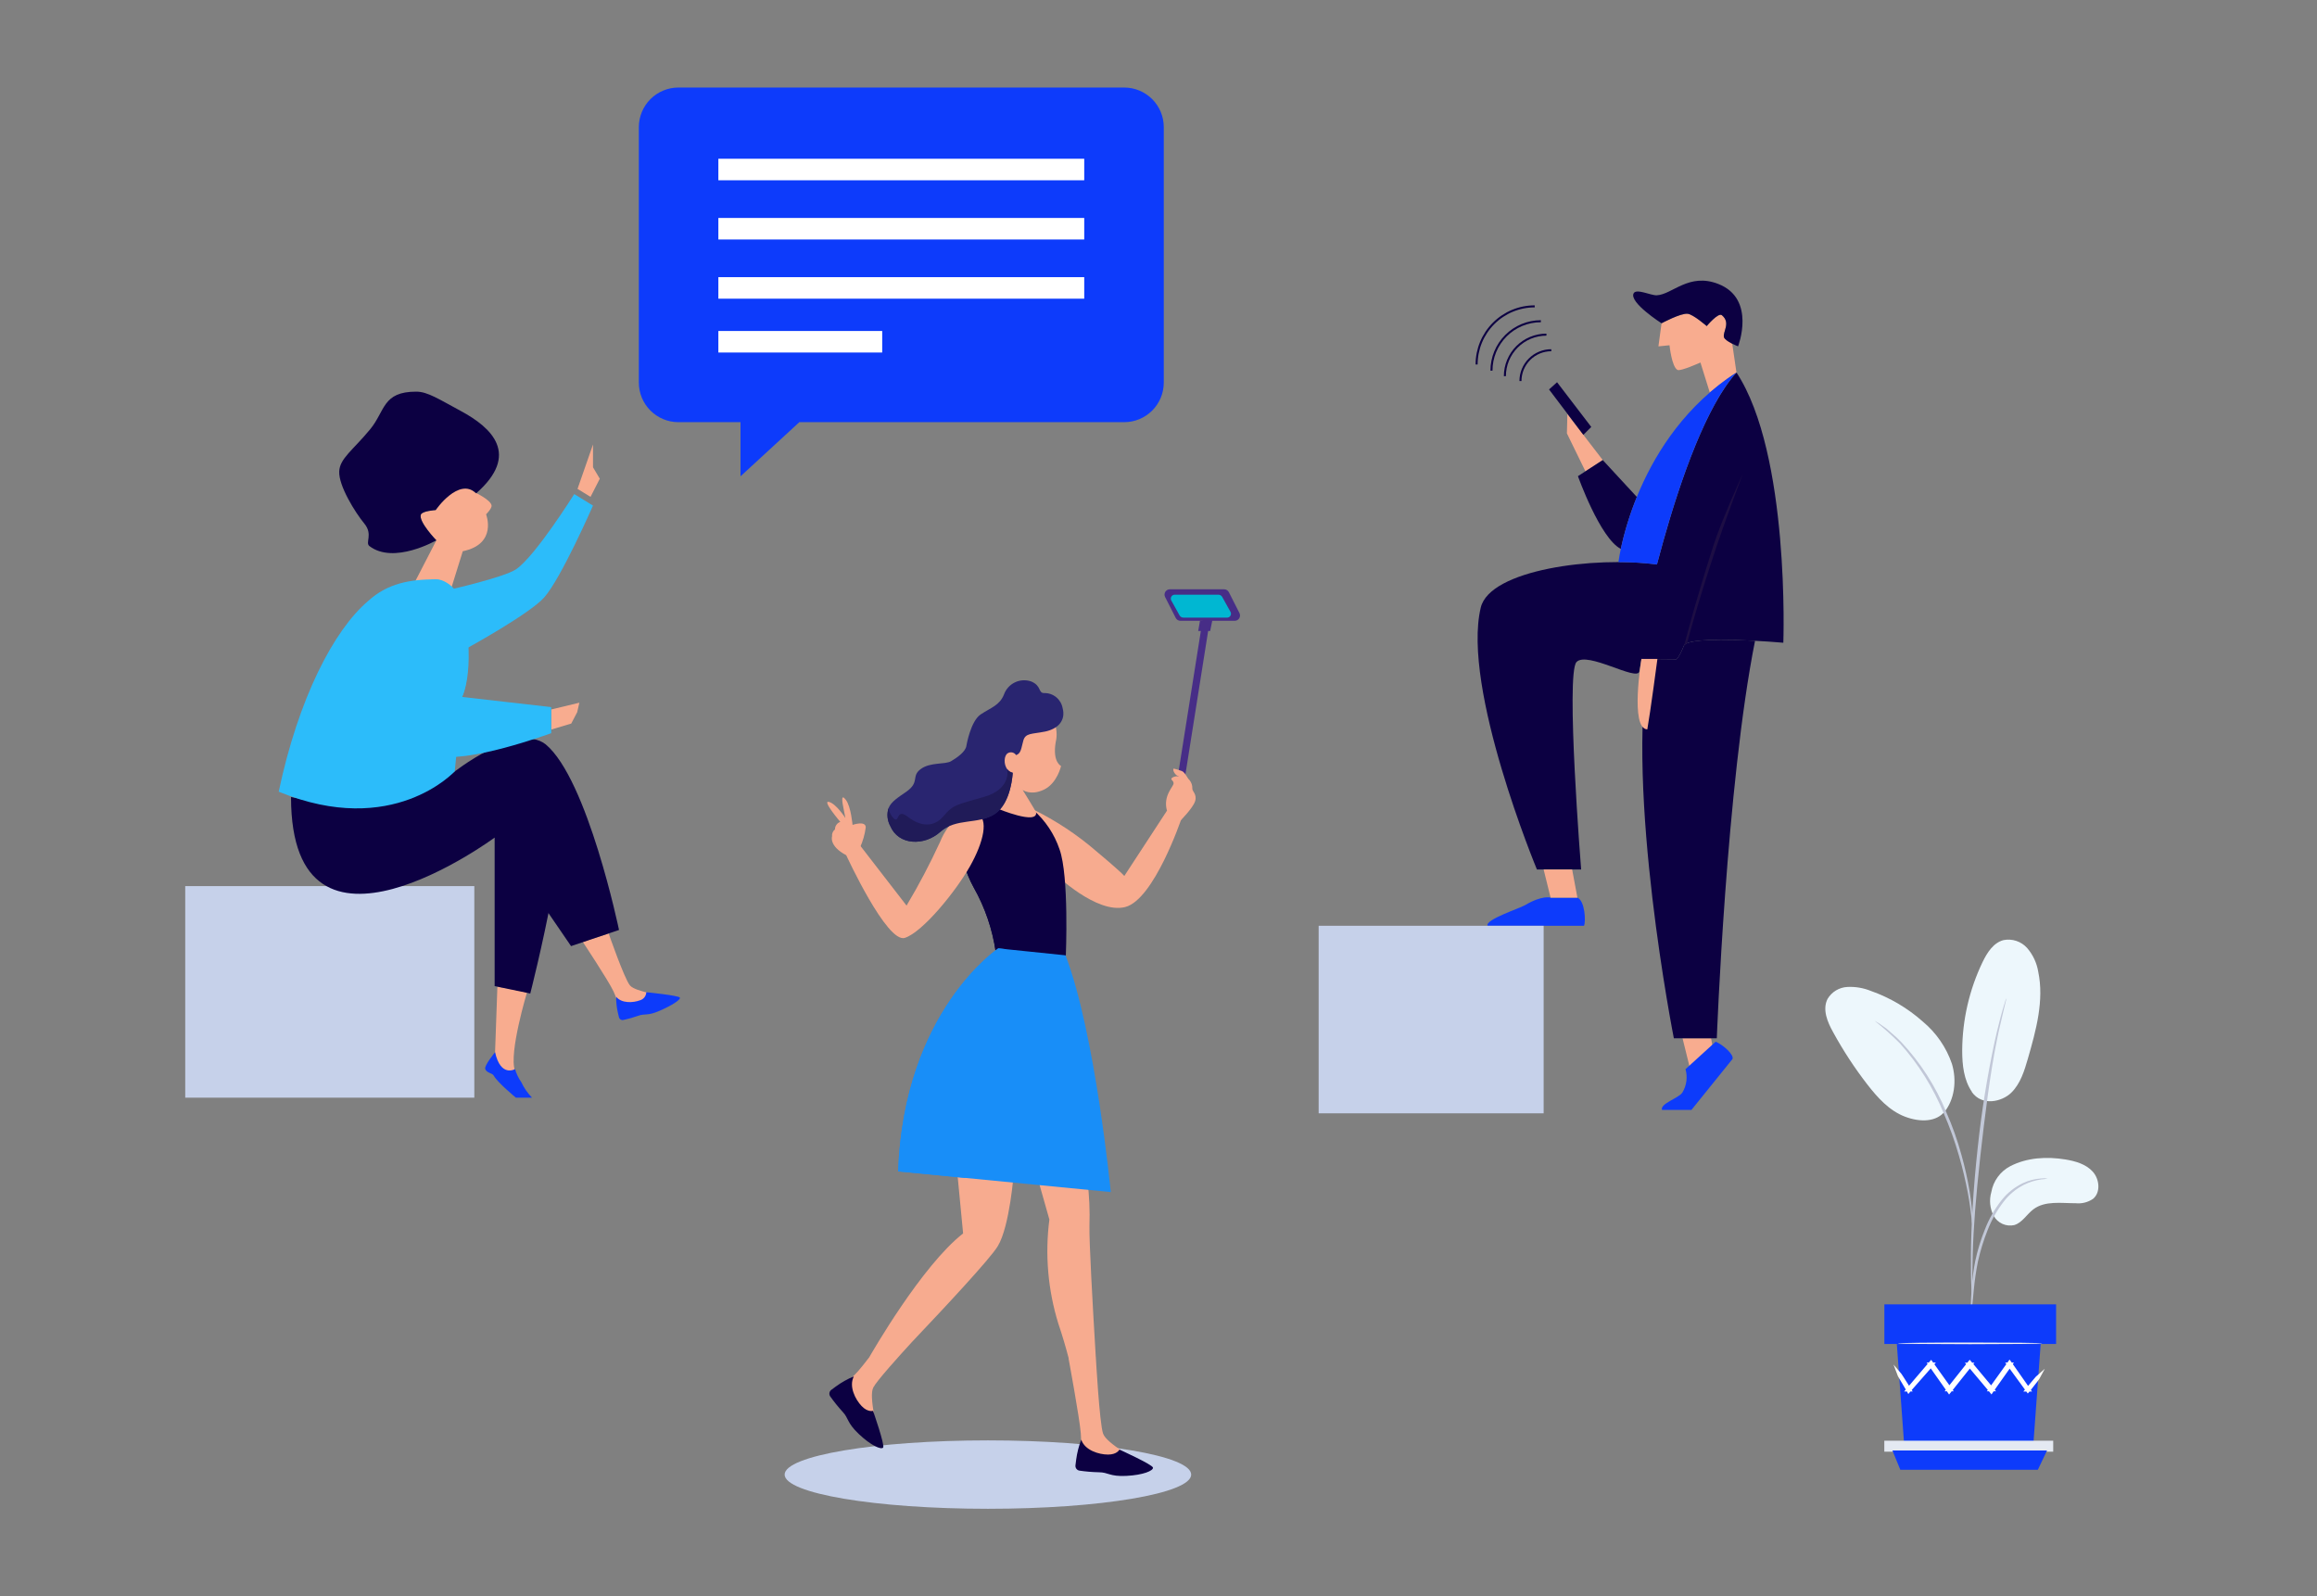 <?xml version="1.0" encoding="UTF-8"?> <svg xmlns="http://www.w3.org/2000/svg" width="688" height="474" viewBox="0 0 688 474" fill="none"><rect x="0" y="0" width="688" height="474" fill="#808080" stroke="none"/><g clip-path="url(#clip0)"><path d="M509.642 316.653H501.671L499.609 308.299H508.075L509.642 316.653Z" fill="#F8AC8F"></path><path d="M469.495 258.177H456.37C456.37 258.177 433.962 204.357 439.691 180.405C442.383 169.154 473.343 165.089 492.149 167.629L486.776 199.368C486.165 202.437 471.244 193.238 468.117 196.578C464.864 200.058 469.495 258.177 469.495 258.177Z" fill="#0C0042"></path><path d="M497.812 195.76L485.555 195.637C485.555 195.637 497.883 130.32 515.62 110.6C531.582 134.825 529.534 190.844 529.534 190.844C529.588 190.844 501.338 188.358 499.993 191.76C498.648 195.162 497.813 195.76 497.813 195.76" fill="#0C0042"></path><path d="M498.143 109.854C499.042 110.283 504.922 107.641 504.922 107.641L507.7 116.548C510.196 114.383 512.841 112.395 515.614 110.6L514.364 102.057C514.364 102.057 512.084 100.783 511.906 100.133C511.472 98.546 514.032 95.865 511.288 93.587C510.219 92.704 506.784 96.823 506.784 96.823C506.784 96.823 502.797 93.344 501.123 93.163C499.074 92.933 493.373 95.99 493.373 95.99L492.445 102.846L495.738 102.514C495.738 102.514 496.401 109.021 498.143 109.854Z" fill="#F8AC8F"></path><path d="M470.767 139.935L465.273 128.683L465.409 122.949L475.915 136.6L470.767 139.935Z" fill="#F8AC8F"></path><path d="M502.245 329.57H493.512C492.838 327.693 498.515 326.076 499.566 324.386C500.187 323.358 500.589 322.213 500.747 321.022C500.905 319.832 500.816 318.621 500.486 317.467L509.443 309.31C511.671 310.221 515.022 313.258 514.424 314.466L502.245 329.57Z" fill="#0D3BFB"></path><path d="M499.989 191.762C498.647 195.165 497.809 195.76 497.809 195.76L489.637 195.677C482.478 234.749 497.027 308.301 497.027 308.301H509.781C509.781 308.301 512.62 232.923 521.134 190.269C512.705 189.818 500.852 189.584 499.991 191.76" fill="#0C0042"></path><path d="M500.938 190.993L500.109 191.518C500.199 191.371 502.796 180.648 508.803 161.892C511.217 154.36 517.499 140.671 517.499 140.671C517.499 140.671 512.179 154.815 509.736 162.154C503.442 181.01 501.029 190.842 500.936 190.993" fill="#1D0E44"></path><path d="M489.147 216.57C483.926 216.434 487.406 195.652 487.406 195.652H492.146C492.146 195.652 490.031 211.657 489.147 216.57Z" fill="#F8AC8F"></path><path d="M470.155 129.115L459.965 115.638L462.347 113.496L472.505 126.773L470.155 129.115Z" fill="#0C0042"></path><path d="M516.094 102.841C516.094 102.841 512.233 101.335 511.906 100.132C511.472 98.548 514.032 95.864 511.284 93.589C510.218 92.703 506.782 96.823 506.782 96.823C506.782 96.823 502.797 93.344 501.121 93.162C499.072 92.931 493.371 95.988 493.371 95.988C493.371 95.988 483.695 89.806 485.081 87.102C485.87 85.571 490.226 87.765 491.947 87.679C496.584 87.449 501.474 80.899 510.218 84.311C521.567 88.734 516.094 102.841 516.094 102.841Z" fill="#0C0042"></path><path d="M441.693 274.886C441.015 273.008 451.165 269.762 452.879 268.745C457.926 265.743 460.424 266.532 460.424 266.532H468.393C470.622 267.443 470.94 273.671 470.342 274.886H441.693Z" fill="#0D3BFB"></path><path fill-rule="evenodd" clip-rule="evenodd" d="M391.555 330.576H458.363V274.885H391.555V330.576Z" fill="#C6D1EA"></path><path d="M451.477 113.147C451.477 110.717 452.443 108.388 454.161 106.671C455.878 104.953 458.208 103.989 460.636 103.989" stroke="#0C0042" stroke-width="0.6" stroke-miterlimit="10"></path><path d="M446.852 111.703C446.851 110.083 447.17 108.478 447.79 106.981C448.41 105.483 449.319 104.123 450.464 102.977C451.61 101.831 452.97 100.922 454.467 100.302C455.964 99.682 457.568 99.363 459.188 99.363" stroke="#0C0042" stroke-width="0.6" stroke-miterlimit="10"></path><path d="M442.871 110.053C442.871 106.162 444.416 102.43 447.167 99.678C449.917 96.926 453.648 95.379 457.538 95.378" stroke="#0C0042" stroke-width="0.6" stroke-miterlimit="10"></path><path d="M438.457 108.226C438.457 103.648 440.275 99.258 443.511 96.021C446.746 92.784 451.135 90.966 455.711 90.966" stroke="#0C0042" stroke-width="0.6" stroke-miterlimit="10"></path><path d="M481.274 162.974C482.41 157.708 484.005 152.551 486.043 147.565L475.913 136.604L468.547 141.383C468.547 141.383 475.094 159.806 481.274 162.982V162.974Z" fill="#0C0042"></path><path d="M491.999 167.614C497.321 147.376 505.606 121.719 515.613 110.598C485.948 129.791 480.875 164.591 480.57 166.902C484.391 166.895 488.209 167.133 491.999 167.614Z" fill="#0D3BFB"></path><path d="M468.392 266.531H460.425L458.359 258.177H466.825L468.392 266.531Z" fill="#F8AC8F"></path><path d="M138.716 192.458L133.645 175.061C133.645 175.061 149.711 171.424 153.236 169.034C158.962 165.147 170.508 146.705 170.508 146.705L176.075 150.121C176.075 150.121 166.708 171.555 161.63 177.352C157.365 182.22 138.715 192.449 138.715 192.449" fill="#2CBCFA"></path><path d="M123.437 172.327L129.576 160.434C129.576 160.434 124.189 154.868 124.979 152.786C125.38 151.714 129.372 151.448 129.372 151.448C129.372 151.448 135.908 141.272 141.074 146.239C141.074 146.239 145.758 148.433 145.97 150.111C146.081 150.99 144.338 152.713 144.338 152.713C144.338 152.713 147.817 161.526 137.415 163.676L134.006 174.617C134.006 174.617 122.644 174.409 123.434 172.323" fill="#F8AC8F"></path><path d="M173.047 279.674C173.047 279.674 180.643 291.106 182.157 294.345C183.671 297.584 183.293 298.502 183.293 298.502C184.761 298.655 186.218 298.894 187.657 299.218C189.264 299.642 195.773 297.561 196.303 296.401C196.833 295.242 188.704 294.605 187.04 292.577C185.375 290.549 180.729 277.168 180.729 277.168L173.047 279.674Z" fill="#F8AC8F"></path><path d="M182.954 295.957C182.941 297.564 183.116 299.167 183.477 300.732L183.787 302.028C183.855 302.313 184.032 302.559 184.28 302.714C184.528 302.869 184.827 302.92 185.112 302.857C186.571 302.54 188.009 302.134 189.418 301.64C191.558 300.838 192.11 301.748 195.741 300.179C199.371 298.61 202.2 296.84 201.869 296.211C201.538 295.581 191.91 294.615 191.91 294.615C191.89 295.166 191.695 295.696 191.354 296.129C191.013 296.561 190.542 296.874 190.011 297.021C188.024 297.762 184.592 297.994 182.955 295.957" fill="#0D3BFB"></path><path d="M146.879 315.948L153.647 320.607C153.53 319.653 153.276 318.722 152.891 317.841C151.059 312.606 156.494 294.645 156.494 294.645L147.692 292.952L146.879 315.948Z" fill="#F8AC8F"></path><path d="M153.184 325.927H157.974C156.667 324.583 155.593 323.03 154.797 321.332C153.965 320.147 153.337 318.831 152.939 317.439C152.939 317.439 148.669 319.992 147.004 312.427C147.004 312.427 143.741 316.403 144.079 317.397C144.51 318.658 146.158 318.542 146.628 319.414C147.687 321.382 153.184 325.927 153.184 325.927Z" fill="#0D3BFB"></path><path fill-rule="evenodd" clip-rule="evenodd" d="M55 325.927H140.844V263.107H55V325.927Z" fill="#C6D1EA"></path><path d="M157.452 295L146.877 292.803V248.7C146.877 248.7 86.414 293.346 86.414 236.65C107.082 241.166 121.06 240.094 134.401 229.543C142.777 230.141 160.359 222.646 165.706 229.123C172.066 238.161 157.456 295 157.456 295" fill="#0C0042"></path><path d="M183.811 276.131L169.566 280.926L134.402 229.545C134.402 229.545 153.49 214.342 162.008 220.999C174.491 231.328 183.809 276.131 183.809 276.131" fill="#0C0042"></path><path d="M129.573 160.434C129.573 160.434 116.968 167.693 109.707 162.152C108.345 161.11 110.853 158.712 108.181 155.463C105.45 152.149 100.545 144.278 100.728 139.986C100.893 136.119 104.82 133.644 109.885 127.5C114.434 122.006 113.514 116.27 123.633 116.29C126.974 116.29 130.459 118.609 136.814 122.023C146.061 126.993 154.537 134.93 141.399 146.48C136.233 141.509 129.366 151.45 129.366 151.45C129.366 151.45 125.37 151.715 124.973 152.791C124.18 154.873 129.563 160.437 129.563 160.437" fill="#0C0042"></path><path d="M175.352 147.533L171.488 145.164L176.085 131.972V138.755L178.1 142.145L175.352 147.533Z" fill="#F8AC8F"></path><path d="M135.028 229.025C135.028 229.025 116.756 249.061 82.758 235.072C88.623 207.257 99.144 187.083 109.284 178.477C115.096 173.175 121.706 172.015 129.574 172.015C131.962 172.015 136.706 174.646 137.914 181.526C141.12 199.778 137.201 206.945 137.201 206.945L135.028 229.025Z" fill="#2CBCFA"></path><path d="M163.672 216.626V210.662L172.036 208.647L171.39 211.464L169.62 214.847L163.672 216.626Z" fill="#F8AC8F"></path><path d="M137.203 206.94L163.669 209.956V217.708C163.669 217.708 137.776 227.191 129.67 224.17C119.649 220.434 109.367 192.332 120.133 177.421C123.058 173.372 133.077 166.357 136.706 180.667C141.263 198.633 137.203 206.942 137.203 206.942" fill="#2CBCFA"></path><path d="M201.442 25.995H333.818C335.36 25.995 336.888 26.299 338.314 26.889C339.739 27.48 341.034 28.345 342.125 29.436C343.217 30.527 344.082 31.823 344.673 33.248C345.263 34.674 345.567 36.202 345.568 37.746V113.6C345.567 115.144 345.263 116.672 344.673 118.098C344.082 119.523 343.217 120.819 342.125 121.91C341.034 123.001 339.739 123.867 338.314 124.457C336.888 125.047 335.36 125.351 333.818 125.351H237.351L219.889 141.423V125.351H201.442C198.327 125.351 195.339 124.113 193.136 121.909C190.933 119.706 189.695 116.717 189.695 113.6V37.759C189.694 36.215 189.996 34.685 190.586 33.258C191.175 31.831 192.04 30.534 193.131 29.441C194.222 28.349 195.518 27.482 196.944 26.891C198.37 26.299 199.898 25.995 201.442 25.995Z" fill="#0D3BFB"></path><path d="M213.309 53.529H321.947V47.137H213.309V53.529Z" fill="white"></path><path d="M213.309 71.11H321.947V64.718H213.309V71.11Z" fill="white"></path><path d="M213.309 88.688H321.947V82.296H213.309V88.688Z" fill="white"></path><path d="M213.309 104.672H261.958V98.279H213.309V104.672Z" fill="white"></path><path d="M255.3 251.81C256.198 249.86 256.796 247.785 257.073 245.656C257.036 243.569 253.152 244.936 253.152 244.936C253.152 244.936 252.682 239.538 251.208 237.559C249.733 235.581 249.949 237.596 250.56 240.51C251.171 243.425 250.991 242.848 250.991 242.848C250.991 242.848 248.294 238.64 246.136 238.098C243.978 237.556 249.516 244.038 249.516 244.038C249.051 244.195 248.648 244.496 248.364 244.896C248.079 245.297 247.929 245.777 247.933 246.268C247.625 246.507 247.383 246.821 247.232 247.181C247.081 247.541 247.025 247.933 247.07 248.321C247.07 248.321 246.063 251.199 251.28 253.934C256.498 256.67 255.309 251.81 255.309 251.81" fill="#F7AB8F"></path><path d="M353.71 437.843C353.71 443.454 326.687 448 293.347 448C260.006 448 232.988 443.454 232.988 437.843C232.988 432.233 260.011 427.687 293.347 427.687C326.682 427.687 353.707 432.233 353.707 437.843" fill="#C6D1EA"></path><path fill-rule="evenodd" clip-rule="evenodd" d="M357.529 181.32L359.646 181.651L350.761 237.73L348.645 237.399L357.529 181.32Z" fill="#472D87"></path><path d="M306.746 240.329C313.54 243.661 319.876 247.854 325.598 252.806C325.598 252.806 332.408 258.467 333.849 260.096L346.513 240.711L350.733 243.302C350.733 243.302 342.675 267.103 334.137 269.315C325.598 271.527 313.125 259.334 313.125 259.334L306.746 240.329Z" fill="#F7AB8F"></path><path d="M350.398 243.784C350.398 243.784 354.19 239.993 354.86 237.931C355.531 235.868 353.997 234.956 354.044 234.188C354.099 233.246 353.79 232.319 353.181 231.598C352.606 231.164 351.934 229.389 350.973 228.957C350.206 228.667 349.422 228.428 348.624 228.24C348.096 228.046 348.432 229.964 350.016 230.539C349.335 230.407 348.63 230.545 348.05 230.925C347.329 231.548 348.48 231.644 348.48 232.604C348.48 233.563 345.267 236.249 346.514 240.714C347.761 245.179 350.398 243.784 350.398 243.784Z" fill="#F7AB8F"></path><path d="M316.48 283.843L298.383 283.099L295.756 282.985C294.791 276.149 292.548 269.557 289.144 263.551C286.675 259.047 285.27 254.036 285.037 248.904C284.931 247.06 285.053 245.21 285.399 243.395C292.878 235.631 306.846 240.517 306.846 240.517C310.41 243.655 313.087 247.676 314.609 252.175C317.484 260.098 316.48 283.843 316.48 283.843Z" fill="#0C0042"></path><path d="M298.744 281.837C298.597 282.209 298.451 282.571 298.292 282.909L295.663 282.795C294.699 275.96 292.457 269.368 289.053 263.363C286.584 258.858 285.179 253.847 284.945 248.715L291.748 243.353C292.019 248.407 292.649 253.434 293.633 258.398C295.234 266.207 304.233 267.471 298.744 281.837Z" fill="#0C0042"></path><path d="M327.54 425.671C326.462 422.504 325.387 402.865 325.387 402.865H325.374C324.449 387.576 323.386 368.578 323.495 363.929C323.645 359.506 323.452 355.078 322.917 350.686L308.145 349.917L311.598 362.106C310.254 372.512 311.17 383.086 314.285 393.105C315.475 396.592 316.487 400.079 317.344 403.377H317.294C317.294 403.377 320.569 421.048 320.926 425.579C321.284 430.111 320.43 431.047 320.43 431.047C322.111 431.895 323.741 432.84 325.312 433.877C327.04 435.1 335.747 435.534 336.897 434.374C338.046 433.214 328.615 428.832 327.542 425.666" fill="#F7AB8F"></path><path d="M321.065 427.47C320.33 429.382 319.823 431.375 319.554 433.406C319.465 434.122 319.388 434.669 319.344 435.09C319.296 435.461 319.397 435.836 319.625 436.133C319.852 436.43 320.189 436.624 320.559 436.674C322.443 436.949 324.341 437.108 326.244 437.151C329.159 437.151 329.409 438.476 334.448 438.23C339.486 437.983 342.469 436.684 342.362 435.782C342.254 434.881 332.397 430.421 332.397 430.421C332.397 430.421 331.713 431.899 329.015 431.899C326.317 431.899 322.108 430.638 321.065 427.472" fill="#0C0042"></path><path d="M270.947 398.309C280.461 388.287 293.924 373.86 296.241 370.079C299.885 364.131 301.045 348.007 301.045 348.007L284.16 347.239L285.982 366.24C273.737 375.779 258.858 401.697 258.101 403.023C256.733 404.806 255.545 406.299 254.806 407.125C251.775 410.517 250.5 410.535 250.5 410.535C251.055 412.334 251.505 414.164 251.847 416.016C252.155 418.11 257.851 424.71 259.479 424.748C261.107 424.786 257.776 414.934 259.322 411.967C260.367 409.96 266.856 402.758 270.952 398.302" fill="#F7AB8F"></path><path d="M309.123 209.664C310.88 210.776 312.245 212.412 313.025 214.341C313.804 216.269 313.959 218.394 313.467 220.416C312.485 226.347 315.067 227.436 315.067 227.436C315.067 227.436 313.949 232.551 310.004 234.454C306.059 236.358 303.667 234.559 303.667 234.559C303.667 234.559 307.63 240.979 307.66 241.199C308.184 245.08 296.318 240.131 296.318 240.131C296.318 240.131 296.294 233.818 295.453 232.13C294.612 230.441 287.68 223.227 291.975 215.639C296.27 208.05 304.339 206.649 309.114 209.664" fill="#F7AB8F"></path><path d="M310.272 217.226C306.391 218.015 304.518 217.586 303.865 219.889C303.213 222.192 303.221 223.7 301.712 224.213C301.46 223.817 301.063 223.535 300.606 223.427C300.148 223.319 299.667 223.393 299.264 223.635C298.105 224.298 297.923 226.988 299.163 228.49C299.553 228.98 300.098 229.322 300.708 229.46C300.708 229.46 300.347 238.454 295.382 241.693C290.416 244.932 283.943 242.777 279.194 247.02C274.446 251.263 266.818 251.049 264.37 245.295C263.922 244.488 263.644 243.598 263.553 242.68C263.461 241.762 263.559 240.834 263.839 239.955C264.615 238.026 266.692 236.774 269.119 235.081C273.225 232.201 270.482 230.542 273.361 228.377C276.24 226.211 280.625 227.089 282.433 226.006C284.24 224.922 286.752 223.189 286.966 221.4C286.966 221.4 288.185 214.133 291.209 212.121C294.234 210.11 296.818 209.457 298.113 206.218C298.677 204.64 299.84 203.347 301.35 202.621C302.859 201.894 304.595 201.792 306.179 202.336C309.34 203.635 308.188 205.79 310.062 205.79C311.354 205.759 312.616 206.192 313.618 207.009C314.62 207.826 315.297 208.975 315.528 210.247C316.531 213.927 314.153 216.444 310.27 217.234" fill="#292570"></path><path d="M279.115 250.047C281.634 243.713 286.6 240.041 290.124 241.552C293.649 243.063 292.138 249.974 287.971 257.316C283.804 264.657 274.012 276.751 268.686 278.479C263.361 280.207 251.273 253.932 251.273 253.932L255.227 250.832L269.187 268.892C272.833 262.789 276.147 256.494 279.115 250.034" fill="#F7AB8F"></path><path d="M329.823 353.955L286.669 349.758L266.688 347.816C268.415 300.212 296.429 281.602 296.429 281.602L298.747 281.838L316.392 283.66C325.216 306.651 329.83 353.961 329.83 353.961" fill="#188EF8"></path><path d="M366.633 184.332H350.511C350.22 184.332 349.934 184.252 349.687 184.099C349.439 183.947 349.238 183.729 349.106 183.469L345.959 177.264C345.837 177.024 345.779 176.756 345.79 176.487C345.801 176.218 345.881 175.956 346.022 175.726C346.163 175.496 346.361 175.307 346.596 175.175C346.831 175.044 347.096 174.974 347.365 174.974H363.486C363.778 174.975 364.063 175.056 364.312 175.208C364.56 175.361 364.761 175.579 364.893 175.839L368.04 182.044C368.161 182.285 368.22 182.552 368.209 182.821C368.198 183.09 368.118 183.352 367.977 183.582C367.836 183.811 367.638 184.001 367.403 184.132C367.168 184.264 366.903 184.333 366.633 184.332Z" fill="#472D87"></path><path d="M364.282 183.385H351.398C351.172 183.389 350.949 183.332 350.752 183.222C350.555 183.111 350.391 182.95 350.276 182.755L347.765 178.24C347.678 178.057 347.64 177.855 347.656 177.653C347.671 177.451 347.739 177.257 347.853 177.089C347.966 176.921 348.122 176.787 348.304 176.698C348.486 176.609 348.688 176.57 348.89 176.583H361.773C361.999 176.579 362.222 176.635 362.419 176.745C362.617 176.856 362.781 177.016 362.896 177.211L365.405 181.728C365.494 181.911 365.534 182.114 365.52 182.317C365.505 182.52 365.438 182.716 365.324 182.885C365.21 183.053 365.054 183.189 364.871 183.279C364.688 183.368 364.485 183.407 364.282 183.393" fill="#00B7D2"></path><path d="M359.991 184.152L359.345 187.355H355.789L356.329 184.261L359.991 184.152Z" fill="#472D87"></path><path d="M284.13 334.205C284.463 339.459 285.313 344.668 286.668 349.756L266.688 347.816C268.413 300.212 296.427 281.601 296.427 281.601L298.746 281.838C297.707 283.925 282.691 314.591 284.135 334.205" fill="#188EF8"></path><path d="M300.704 229.459C300.704 229.459 300.345 238.452 295.379 241.692C290.413 244.931 283.94 242.775 279.188 247.02C274.436 251.265 266.812 251.05 264.364 245.292C263.917 244.485 263.64 243.595 263.549 242.677C263.458 241.76 263.555 240.833 263.834 239.954C264.026 241.133 264.582 242.222 265.424 243.068C267.207 244.48 265.989 239.773 269.656 242.595C273.323 245.416 277.275 245.791 280.182 242.313C283.089 238.835 284.232 238.926 292.31 236.58C300.388 234.234 299.079 228.488 299.079 228.488H299.16C299.549 228.978 300.094 229.321 300.704 229.459Z" fill="#201B58"></path><path d="M253.549 408.669C251.657 409.458 249.865 410.467 248.209 411.675C247.632 412.104 247.188 412.43 246.849 412.684C246.699 412.793 246.572 412.931 246.476 413.089C246.379 413.248 246.315 413.424 246.286 413.607C246.258 413.79 246.266 413.977 246.31 414.158C246.354 414.338 246.433 414.508 246.542 414.657C247.643 416.211 248.837 417.696 250.12 419.103C252.133 421.212 251.342 422.315 255.001 425.785C258.66 429.254 261.658 430.523 262.235 429.826C262.811 429.128 259.237 418.91 259.237 418.91C259.237 418.91 257.698 419.434 255.833 417.481C253.968 415.527 251.977 411.612 253.549 408.671" fill="#0C0042"></path><path d="M586.519 283.547L586.43 283.481L586.519 283.547Z" fill="#0E356C"></path></g><path d="M596.914 346.273C601.893 343.695 607.762 343.367 613.315 344.281C616.291 344.773 619.395 345.663 621.41 347.889C623.425 350.115 623.824 354.063 621.492 355.973C619.999 356.992 618.195 357.452 616.396 357.273C612.062 357.273 607.247 356.465 603.791 359.065C601.811 360.553 600.499 363.025 598.133 363.751C596.95 364.022 595.712 363.902 594.605 363.407C593.497 362.913 592.581 362.071 591.994 361.01C590.871 358.843 590.619 356.328 591.291 353.981C591.573 352.35 592.227 350.807 593.202 349.47C594.177 348.133 595.448 347.039 596.914 346.273Z" fill="#EDF7FC"></path><path d="M585.483 324.213C588.541 328.571 594.469 327.13 597.199 324.471C599.928 321.812 601.111 317.957 602.166 314.291C604.579 305.891 607.016 297.081 605.223 288.517C604.793 285.916 603.654 283.484 601.931 281.488C601.065 280.52 599.961 279.794 598.728 279.383C597.495 278.972 596.177 278.89 594.902 279.145C591.915 279.93 590.052 282.859 588.705 285.647C584.755 293.867 582.686 302.863 582.648 311.983C582.648 316.224 583.129 320.675 585.519 324.178" fill="#EDF7FC"></path><path d="M577.141 330.469C580.444 326.533 581.077 320.804 579.601 315.884C577.926 310.993 574.94 306.657 570.967 303.349C566.452 299.333 561.2 296.234 555.503 294.223C553.296 293.332 550.921 292.932 548.544 293.051C547.355 293.113 546.199 293.465 545.177 294.078C544.156 294.691 543.301 295.545 542.687 296.566C541.058 299.729 542.617 303.442 544.339 306.523C547.302 311.935 550.686 317.106 554.46 321.987C557.506 325.912 560.997 329.789 565.637 331.558C570.276 333.327 575.091 333.128 577.551 329.907" fill="#EDF7FC"></path><path d="M585.342 389.935C585.504 389.287 585.595 388.623 585.611 387.955L586.138 382.554C586.395 379.896 586.786 377.253 587.31 374.635C588.018 371.439 588.982 368.305 590.192 365.263C591.371 362.231 592.977 359.383 594.96 356.804C596.574 354.703 598.635 352.987 600.993 351.779C602.596 350.991 604.311 350.457 606.077 350.197C606.742 350.173 607.401 350.079 608.045 349.916C607.38 349.839 606.708 349.839 606.042 349.916C604.206 350.044 602.408 350.505 600.735 351.275C598.25 352.45 596.069 354.181 594.362 356.336C592.297 358.954 590.631 361.864 589.419 364.97C588.174 368.042 587.202 371.217 586.513 374.459C585.999 377.106 585.647 379.782 585.459 382.472C585.283 384.815 585.225 386.631 585.189 387.908C585.165 388.587 585.216 389.267 585.342 389.935Z" fill="#C1C7D7"></path><path d="M585.656 385.752C585.684 385.448 585.684 385.142 585.656 384.838C585.656 384.147 585.656 383.28 585.656 382.214C585.656 379.871 585.656 376.638 585.773 372.561C585.984 364.419 586.687 355.656 588.034 343.273C589.323 331.652 591.045 318.133 592.861 309.3C593.247 307.297 593.634 305.504 594.032 303.923C594.431 302.341 594.688 300.982 594.97 299.881C595.251 298.78 595.426 298.006 595.59 297.327C595.675 297.033 595.73 296.73 595.754 296.425C595.606 296.697 595.496 296.989 595.426 297.292C595.227 297.948 594.981 298.78 594.665 299.799C594.349 300.818 593.986 302.247 593.587 303.817C593.189 305.387 592.744 307.179 592.31 309.183C590.068 319.602 588.383 330.133 587.261 340.731C585.902 353.114 585.293 364.384 585.234 372.549C585.234 376.638 585.234 379.942 585.375 382.214C585.445 383.28 585.492 384.147 585.539 384.838C585.536 385.147 585.576 385.454 585.656 385.752Z" fill="#C1C7D7"></path><path d="M585.706 364.009C585.777 363.097 585.777 362.18 585.706 361.268C585.6 359.499 585.354 356.957 584.862 353.829C584.258 350.179 583.452 346.565 582.449 343.004C581.26 338.623 579.741 334.339 577.903 330.188C574.761 322.539 570.256 315.525 564.607 309.487C563.626 308.455 562.581 307.484 561.479 306.582C560.999 306.172 560.577 305.774 560.143 305.411L558.972 304.579C558.233 304.023 557.449 303.529 556.629 303.103C559.292 305.189 561.82 307.443 564.197 309.851C569.657 315.951 574.036 322.94 577.142 330.516C578.939 334.644 580.461 338.886 581.699 343.215C582.871 347.186 583.667 350.853 584.265 353.934C584.862 357.015 585.167 359.546 585.366 361.291C585.404 362.205 585.518 363.114 585.706 364.009Z" fill="#C1C7D7"></path><path d="M563.234 399.073L565.413 428.922H603.768L605.947 399.073H563.234Z" fill="#0D3BFB"></path><path d="M610.531 387.299H559.535V399.061H610.531V387.299Z" fill="#0D3BFB"></path><path d="M559.52 427.786V431.043H561.921H609.672V427.786H559.52Z" fill="#E4E9F2"></path><path d="M564.277 436.42L561.922 430.68H607.845L605.104 436.42H564.277Z" fill="#0D3BFB"></path><path d="M605.256 408.819C605.203 408.919 605.14 409.013 605.069 409.101C604.917 409.3 604.729 409.546 604.507 409.862C603.956 410.553 603.206 411.514 602.269 412.72L602.164 412.838L602.07 412.709L596.564 405.164H596.88L591.468 412.814L591.304 413.06L591.116 412.826C589.113 410.483 586.946 407.882 584.708 405.211H585.071L584.72 405.656L578.991 412.838L578.792 413.084L578.616 412.826L573.216 405.164H573.532L566.866 412.744L566.749 412.884L566.667 412.732L564.582 409.218L564.043 408.28C563.976 408.178 563.921 408.068 563.879 407.952C563.879 407.952 563.961 408.046 564.101 408.245L564.699 409.147L566.878 412.58H566.679L573.228 404.895L573.392 404.707L573.544 404.918L578.991 412.533H578.628L584.345 405.34L584.697 404.895L584.884 404.661L585.071 404.883L591.456 412.533H591.105L596.564 404.918L596.716 404.696L596.88 404.918L602.246 412.592H602.058L604.401 409.815L605.022 409.089C605.086 408.988 605.165 408.897 605.256 408.819Z" fill="#F5F5F5" stroke="white" stroke-width="1.172" stroke-miterlimit="10" stroke-linecap="square"></path><path d="M606.428 398.873C606.428 399.002 596.822 399.107 584.966 399.107C573.11 399.107 563.504 399.002 563.504 398.873C563.504 398.744 573.11 398.627 584.966 398.627C596.822 398.627 606.428 398.733 606.428 398.873Z" fill="#F5F5F5"></path><defs><clipPath id="clip0"><rect width="572.16" height="422" fill="white" transform="translate(55 26)"></rect></clipPath></defs></svg> 